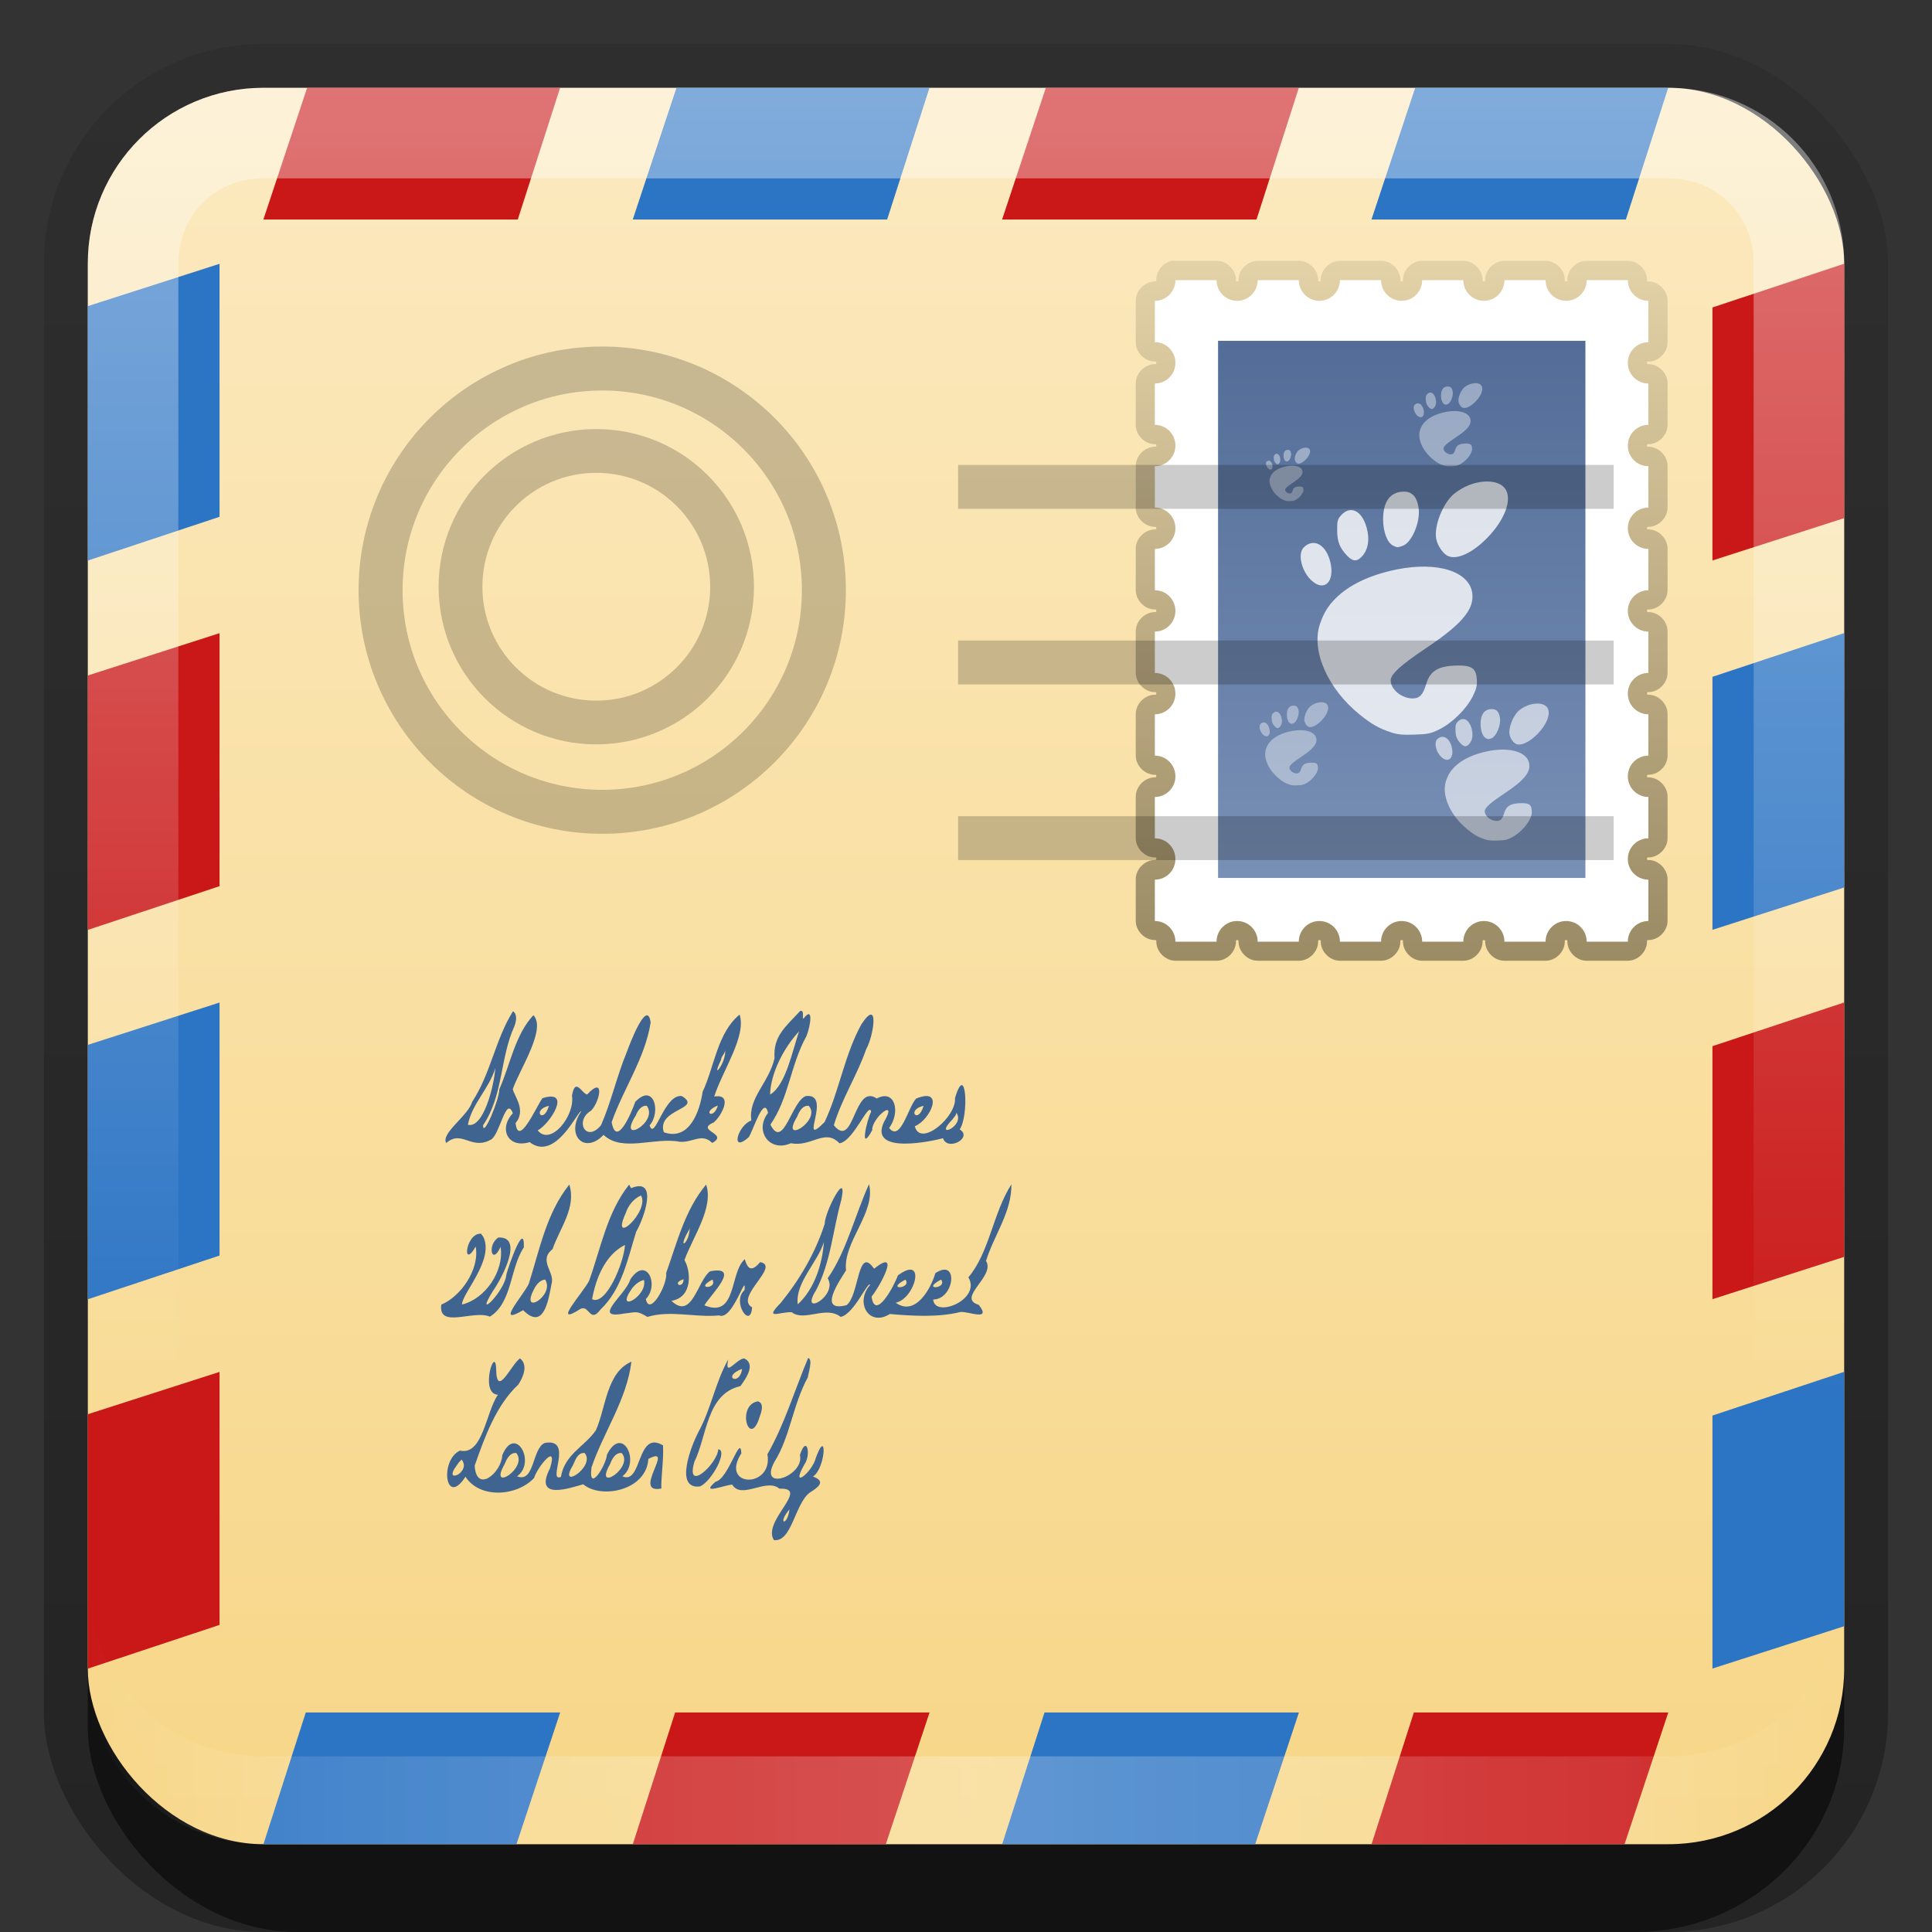 <?xml version="1.0" encoding="UTF-8"?>
<!-- Created with Inkscape (http://www.inkscape.org/) -->
<svg id="svg2" width="22" height="22" version="1.1" xmlns="http://www.w3.org/2000/svg" xmlns:cc="http://creativecommons.org/ns#" xmlns:dc="http://purl.org/dc/elements/1.1/" xmlns:rdf="http://www.w3.org/1999/02/22-rdf-syntax-ns#" xmlns:xlink="http://www.w3.org/1999/xlink">
 <rect width="100%" height="100%" fill="#333333" stroke="none"/>
 <defs id="defs4">
  <linearGradient id="linearGradient3335" x1="11.375" x2="11.375" y1="22" y2="-9.817" gradientUnits="userSpaceOnUse">
   <stop id="stop3330" offset="0"/>
   <stop id="stop3333" stop-opacity="0" offset="1"/>
  </linearGradient>
  <linearGradient id="linearGradient3181" x1="-3.061" x2="-3.061" y1="27.258" y2="7.254" gradientTransform="translate(11.119 -6.258)" gradientUnits="userSpaceOnUse">
   <stop id="stop3189" stop-color="#f7d687" offset="0"/>
   <stop id="stop3191" stop-color="#fbe9bf" offset="1"/>
  </linearGradient>
  <linearGradient id="linearGradient5170" x1="100.54" x2="100.54" y1="62.073" y2="4.896" gradientUnits="userSpaceOnUse">
   <stop id="stop3732" stop-opacity=".6" offset="0"/>
   <stop id="stop3734" stop-opacity="0" offset="1"/>
  </linearGradient>
  <linearGradient id="linearGradient5172" x1="99.195" x2="99.195" y1="18.936" y2="44.972" gradientTransform="matrix(1.226 0 0 1.226 -25.421 -3.494)" gradientUnits="userSpaceOnUse">
   <stop id="stop3742" stop-color="#536d98" offset="0"/>
   <stop id="stop3744" stop-color="#7990b6" offset="1"/>
  </linearGradient>
  <linearGradient id="linearGradient3845" x1="11" x2="21" y1="19.5" y2="19.5" gradientUnits="userSpaceOnUse" spreadMethod="reflect">
   <stop id="stop3833" stop-color="#fff" offset="0"/>
   <stop id="stop3821" stop-color="#fff" stop-opacity=".498" offset=".75"/>
   <stop id="stop3835" stop-color="#fff" stop-opacity="0" offset="1"/>
  </linearGradient>
  <linearGradient id="linearGradient3915" x1="10" x2="10" y1="1" y2="16" gradientUnits="userSpaceOnUse">
   <stop id="stop3825" stop-color="#fff" offset="0"/>
   <stop id="stop3829" stop-color="#fff" stop-opacity="0" offset="1"/>
  </linearGradient>
 </defs>
 <g id="layer1">
  <g id="g3337">
   <rect id="rect3371" x=".5" y=".5" width="21" height="21.5" rx="2.5" ry="2.5" fill="url(#linearGradient3335)" opacity=".3"/>
   <rect id="rect2553" x="1" y="2" width="20" height="20" rx="2.381" ry="2.326" opacity=".5"/>
  </g>
  <rect id="rect3173" x="1" y="1" width="20" height="20" rx="2" ry="2" fill="url(#linearGradient3181)" fill-rule="evenodd"/>
  <g id="g5058" fill-rule="evenodd">
   <path id="path5056" d="m3.498 1h2.88l-0.482 1.5h-2.897l0.498-1.5z" fill="#ca1818"/>
   <path id="path5054" d="m7.704 1h2.88l-0.482 1.5h-2.897l0.498-1.5z" fill="#2c74c4"/>
   <path id="path5052" d="m11.91 1h2.88l-0.482 1.5h-2.897l0.498-1.5z" fill="#ca1818"/>
   <path id="path5318" d="m16.116 1h2.88l-0.482 1.5h-2.897l0.498-1.5z" fill="#2c74c4"/>
  </g>
  <g id="g5064" transform="matrix(0,-1,-1,0,3.5,22)" fill-rule="evenodd">
   <path id="path5066" d="m3.498 1h2.88l-0.482 1.5h-2.897l0.498-1.5z" fill="#ca1818"/>
   <path id="path5068" d="m7.704 1h2.88l-0.482 1.5h-2.897l0.498-1.5z" fill="#2c74c4"/>
   <path id="path5070" d="m11.91 1h2.88l-0.482 1.5h-2.897l0.498-1.5z" fill="#ca1818"/>
   <path id="path5072" d="m16.116 1h2.88l-0.482 1.5h-2.897l0.498-1.5z" fill="#2c74c4"/>
  </g>
  <g id="g5074" transform="matrix(-1 0 0 -1 21.996 22)" fill-rule="evenodd">
   <path id="path5076" d="m3.498 1h2.88l-0.482 1.5h-2.897l0.498-1.5z" fill="#ca1818"/>
   <path id="path5078" d="m7.704 1h2.88l-0.482 1.5h-2.897l0.498-1.5z" fill="#2c74c4"/>
   <path id="path5080" d="m11.91 1h2.88l-0.482 1.5h-2.897l0.498-1.5z" fill="#ca1818"/>
   <path id="path5082" d="m16.116 1h2.88l-0.482 1.5h-2.897l0.498-1.5z" fill="#2c74c4"/>
  </g>
  <g id="g5084" transform="matrix(0 1 1 0 18.5 .004)" fill-rule="evenodd">
   <path id="path5086" d="m3.498 1h2.88l-0.482 1.5h-2.897l0.498-1.5z" fill="#ca1818"/>
   <path id="path5088" d="m7.704 1h2.88l-0.482 1.5h-2.897l0.498-1.5z" fill="#2c74c4"/>
   <path id="path5090" d="m11.91 1h2.88l-0.482 1.5h-2.897l0.498-1.5z" fill="#ca1818"/>
   <path id="path5092" d="m16.116 1h2.88l-0.482 1.5h-2.897l0.498-1.5z" fill="#2c74c4"/>
  </g>
  <path id="rect3050" d="m3 1c-1.108 0-2 0.892-2 2v16c0 1.108 0.892 2 2 2h16c1.108 0 2-0.892 2-2v-16c0-1.108-0.892-2-2-2h-16zm0 1.031h16c0.55 0 0.969 0.419 0.969 0.969v16c0 0.55-0.419 0.969-0.969 0.969h-16c-0.55 0-0.969-0.419-0.969-0.969v-16c0-0.55 0.419-0.969 0.969-0.969z" fill="url(#linearGradient3915)" fill-rule="evenodd" opacity=".4"/>
  <path id="path3235" d="m3 21c-1.108 0-2-0.892-2-2v-1c0 1.108 0.892 2 2 2h16c1.108 0 2-0.892 2-2v1c0 1.108-0.892 2-2 2h-16z" fill="url(#linearGradient3845)" fill-rule="evenodd" opacity=".25"/>
 </g>
 <g id="layer2">
  <path id="path3511" d="m9.113 11.511c-0.172 0.185-0.311 0.291-0.293 0.539-0.063 0.278-0.303 0.454-0.264 0.709-0.156 0.055-0.245 0.381-0.03 0.191 0.052-0.081 0.174-0.485 0.22-0.277-0.16 0.204 0.018 0.454 0.26 0.345 0.235 0.047 0.387-0.174 0.553 0.001 0.161-0.022 0.336-0.484 0.361-0.36-0.052 0.1-0.136 0.483 0.012 0.211-0.005-0.147 0.302-0.38 0.134-0.094-0.181 0.384 0.577 0.212 0.672 0.185 0.052 0.154 0.344-0.006 0.19-0.1 0.107-0.153 0.075-0.786-0.053-0.358 0.018 0.217-0.396 0.566-0.458 0.322 0.183-0.075 0.343-0.451 0.015-0.315-0.092 0.1-0.178 0.498-0.307 0.335 0.133-0.183 0.066-0.447-0.141-0.336-0.265-0.18-0.254 0.59-0.489 0.305 0.089-0.299 0.266-0.57 0.369-0.868 0.083-0.143 0.155-0.6-0.055-0.282-0.193 0.349-0.25 0.754-0.419 1.113-0.313 0.317 0.098-0.33-0.211-0.296-0.161 0.046-0.258 0.624-0.406 0.325 0.212-0.305 0.225-0.673 0.411-1.009 0.048-0.122 0.081-0.353-0.036-0.195-0.016-0.027 0.015-0.094-0.034-0.092zm-3.271 0.004c-0.202 0.32-0.254 0.711-0.464 1.029-0.049 0.166-0.36 0.359-0.297 0.472 0.179-0.156 0.283 0.085 0.508-0.038 0.102-0.051 0.173-0.509 0.251-0.301-0.164 0.173-0.06 0.404 0.191 0.329 0.298 0.229 0.555-0.374 0.588-0.352-0.184 0.271 0.036 0.497 0.254 0.269 0.211 0.202 0.582 0.023 0.865 0.078 0.153 0.014 0.252-0.105 0.372 0.014 0.198-0.107-0.201-0.14 0.016-0.233 0.089-0.07 0.229-0.334 0.007-0.295 0.092-0.292 0.37-0.689 0.289-0.934-0.254 0.209-0.286 0.592-0.421 0.879-0.032 0.221-0.151 0.565-0.442 0.461-0.087-0.269 0.451-0.262 0.205-0.412-0.202-0.026-0.308 0.52-0.367 0.334 0.134-0.154 0.048-0.489-0.163-0.268-0.042 0.12-0.215 0.532-0.269 0.231 0.135-0.383 0.381-0.729 0.444-1.135-0.039-0.277-0.236 0.238-0.272 0.338-0.113 0.272-0.176 0.564-0.293 0.832-0.17 0.206-0.307-0.051-0.112-0.167 0.1-0.104 0.159-0.403-0.046-0.183-0.06-0.008-0.135-0.204-0.173 0.013 0.037 0.23-0.244 0.579-0.39 0.396 0.14-0.074 0.396-0.474 0.054-0.367-0.069 0.095-0.274 0.567-0.306 0.284 0.124-0.148-0.015-0.306-0.032-0.387 0.087-0.243 0.383-0.683 0.235-0.842-0.21 0.225-0.264 0.565-0.388 0.843 0.002 0.113-0.187 0.566-0.185 0.41 0.23-0.338 0.192-0.769 0.357-1.128 0.018-0.053 0.038-0.13-0.016-0.17zm3.271 0.19c-0.089 0.243-0.158 0.649-0.344 0.759 0.007-0.245 0.155-0.531 0.33-0.72l0.014-0.039zm-0.857 0.253c0.021 0.137-0.172 0.373-0.045 0.11 0.002-0.042 0.045-0.068 0.045-0.11zm-2.616 0.205c-0.014 0.204-0.135 0.689-0.312 0.645 0.044-0.237 0.245-0.416 0.312-0.645zm2.534 0.425c-0.043 0.168-0.193 0.08 0 0zm-1.923 0.004c-0.063 0.218-0.201 0.046 0 0zm1.114 0c0.14 0.187-0.344 0.456-0.124 0.108 0.02-0.05 0.06-0.115 0.124-0.108zm1.844 0c0.153 0.165-0.338 0.461-0.131 0.123 0.021-0.055 0.06-0.131 0.131-0.123zm1.308 0c-0.063 0.218-0.201 0.046 0 0zm0.373 0.078c0.109 0.158-0.272 0.31-0.046 0.079 0.016-0.026 0.046-0.046 0.046-0.079zm-0.995 0.816c-0.16 0.353-0.258 0.768-0.47 1.07 0.123 0.201-0.33 0.452-0.134 0.139 0.169-0.319 0.193-0.69 0.29-1.035 0.074-0.364-0.19 0.138-0.19 0.277-0.106 0.328-0.283 0.632-0.501 0.9-0.201 0.204-0.003 0.096 0.126 0.106 0.145 0.111 0.39-0.08 0.557 0.053 0.153-0.032 0.31-0.414 0.336-0.365-0.176 0.195-0.018 0.483 0.223 0.332 0.264 0.022 0.55 0.04 0.804-0.023 0.092-0.01 0.358 0.111 0.21-0.081-0.261-0.079 0.193-0.324 0.082-0.501 0.09-0.292 0.294-0.556 0.289-0.872-0.21 0.329-0.253 0.783-0.49 1.059 0.152 0.254-0.386 0.47-0.4 0.253 0.244-0.003 0.292-0.479 0.024-0.3-0.049 0.172-0.228 0.499-0.451 0.336 0.225-0.047 0.351-0.555 0.024-0.31-0.041 0.118-0.26 0.525-0.299 0.24 0.096-0.117 0.339-0.564 0.028-0.317-0.189-0.275-0.168 0.306-0.313 0.415-0.334 0.086-0.081-0.275-0.006-0.396-0.037-0.323 0.345-0.661 0.261-0.983l-2.76e-4 -1.8e-5zm-3.413 0.004c-0.26 0.324-0.339 0.746-0.461 1.13-0.068 0.139-0.387 0.49-0.064 0.299 0.235 0.237 0.288-0.111 0.324-0.301 0.04-0.133-0.155-0.262 0.011-0.394 0.08-0.234 0.274-0.475 0.191-0.734zm0.682 0c-0.252 0.315-0.323 0.727-0.456 1.095-0.066 0.132-0.436 0.534-0.1 0.321 0.101-0.056 0.108 0.17 0.229 0.007 0.246-0.233 0.31-0.578 0.407-0.886 0.093-0.162 0.255-0.627-0.058-0.497l-0.022-0.041zm0.876 0c-0.24 0.286-0.331 0.661-0.454 1.005 0.018 0.13-0.188 0.503-0.232 0.298 0.159-0.164 0.005-0.5-0.177-0.223-0.048 0.17-0.448 0.457-0.076 0.388 0.144-0.014 0.146-0.039 0.271 0.038 0.263-0.08 0.538 0.009 0.817-0.017 0.156 0.065 0.315-0.514 0.289-0.288-0.15 0.129 0.07 0.454 0.086 0.196-0.205-0.116 0.329-0.472 0.092-0.515-0.094 0.111-0.14 0.087-0.175-0.033-0.175 0.15-0.087 0.678-0.46 0.525 0.068-0.117 0.428-0.459 0.064-0.387-0.143 0.106-0.204 0.561-0.439 0.336 0.249-0.042 0.219-0.347 0.148-0.464 0.093-0.259 0.336-0.598 0.247-0.859zm-0.741 0.123c0.105 0.177-0.355 0.6-0.175 0.204 0.028-0.088 0.09-0.167 0.175-0.204zm0.555 0.365c-0.003 0.189-0.147 0.27-0.017 0.043l0.012-0.021 0.005-0.022zm-2.373 0.071c-0.181-0.017-0.223 0.421-0.064 0.146 0.047 0.268-0.179 0.574-0.392 0.661-0.037 0.28 0.369 0.056 0.553 0.137 0.256-0.157 0.227-0.549 0.387-0.788 0.011-0.316-0.174 0.21-0.199 0.309-0.013 0.189-0.38 0.548-0.151 0.184 0.1-0.143 0.355-0.621 0.06-0.606-0.13 0.083-0.076 0.327 0.026 0.106 0.041 0.277-0.174 0.592-0.44 0.657-0.002-0.125 0.368-0.506 0.244-0.768l-0.025-0.036zm3.901 0.093c-0.018 0.255-0.108 0.537-0.298 0.711-0.031-0.247 0.224-0.471 0.298-0.711zm-2.265 0.034c-0.014 0.211-0.218 0.697-0.375 0.618 0.044-0.237 0.147-0.503 0.375-0.618zm0.667 0.391c-0.002 0.122-0.146 0.044 0 0zm-1.576 0.004c0.117 0.184-0.303 0.432-0.12 0.096 0.025-0.045 0.064-0.092 0.12-0.096zm1.904 0c0.065 0.11-0.214 0.113 0 0zm2.198 0c0.079 0.106-0.238 0.125 0 0zm0.406 0c0.079 0.106-0.238 0.125 0 0zm-3.383 0.004c0.045 0.193-0.348 0.393-0.132 0.091 0.034-0.042 0.079-0.078 0.132-0.091zm1.87 0.887c-0.153 0.365-0.273 0.766-0.464 1.097 0.067 0.394-0.547 0.382-0.297-0.01-0.011-0.231-0.144 0.291-0.294 0.324-0.186 0.158 0.11 0.034 0.19 0.033 0.107 0.175 0.388-0.081 0.537 0.046 0.36-0.014-0.199 0.367-0.063 0.585 0.203 0.029 0.239-0.411 0.407-0.539 0.096-0.061 0.193-0.128 0.039-0.184 0.147-0.099 0.162-0.572 0.032-0.213-0.039 0.162-0.299 0.372-0.131 0.077 0.082-0.116 0.026-0.349-0.05-0.109 0.055 0.238-0.478 0.426-0.291 0.078 0.18-0.285 0.208-0.647 0.381-0.963 0.004-0.047 0.062-0.207 0.002-0.221zm-3.283 0.007c-0.098 0.068-0.264 0.457-0.27 0.128-0.006-0.306-0.195 0.277 0.02 0.285-0.137 0.197-0.172 0.697-0.432 0.636-0.235 0.108-0.167 0.653 0.062 0.298 0.164 0.252 0.582 0.225 0.781 0.015 0.04-0.129 0.276-0.416 0.182-0.112-0.193 0.378 0.237 0.221 0.378 0.183 0.206 0.172 0.72 0.071 0.742-0.289 0.317-0.167-0.197 0.404 0.148 0.337-0.006-0.109 0.028-0.33 0.019-0.491-0.303-0.183-0.235 0.455-0.463 0.352 0.212-0.16 4.002e-4 -0.595-0.175-0.248-0.012 0.13-0.217 0.45-0.176 0.145 0.139-0.405 0.401-0.769 0.454-1.202-0.284 0.122-0.29 0.523-0.404 0.78-0.131 0.19-0.354 0.27-0.399 0.532-0.161 0.066 0.152-0.447-0.183-0.387-0.146 0.059-0.114 0.461-0.316 0.38 0.223-0.159-0.022-0.596-0.169-0.239-0.007 0.193-0.292 0.442-0.314 0.119 0.114-0.328 0.248-0.694 0.496-0.923 0.055-0.082 0.118-0.225 0.019-0.301zm2.556 0c-0.086-0.002-0.231 0.23-0.183 0.011-0.146 0.257-0.195 0.56-0.337 0.821-0.086 0.163-0.282 0.664 0.017 0.625 0.136-0.063 0.319-0.413 0.206-0.423-0.009 0.166-0.378 0.506-0.272 0.143 0.145-0.294 0.137-0.774 0.524-0.862 0.058-0.078 0.181-0.251 0.044-0.315zm-0.026 0.119c-0.025 0.203-0.241 0.091 0 0zm0.179 0.369c-0.252 0.047-0.091 0.559 0.024 0.168 0.018-0.048 0.051-0.148-0.024-0.168zm-2.75 0.589c0.141 0.169-0.327 0.462-0.131 0.123 0.021-0.055 0.06-0.131 0.131-0.123zm0.779 0c0.13 0.156-0.316 0.437-0.133 0.138 0.025-0.056 0.054-0.148 0.133-0.138zm0.421 0c0.147 0.162-0.326 0.466-0.132 0.126 0.021-0.056 0.06-0.134 0.132-0.126zm-0.794 0.015zm1.2 0zm-2.228 0.06c0.117 0.149-0.227 0.291-0.054 0.063l0.024-0.034 0.03-0.029zm3.733 0.566c-0.023 0.198-0.146 0.172 0 0z" fill="#3f6490"/>
  <g id="g6049" transform="matrix(.191 0 0 .192 -2.599 .095)">
   <path id="path6045" transform="matrix(1.226 0 0 1.226 -25.421 -4.72)" d="m88.844 16.062c-0.451 0.08-0.789 0.479-0.781 0.938 0 0.057-0.006 0.062-0.062 0.062-0.251-5.5e-4 -0.482 0.107-0.656 0.281s-0.282 0.405-0.281 0.656v2c-5.5e-4 0.251 0.107 0.482 0.281 0.656s0.405 0.282 0.656 0.281c0.057 0 0.062 0.006 0.062 0.062s-0.006 0.062-0.062 0.062c-0.251-5.5e-4 -0.482 0.107-0.656 0.281s-0.282 0.405-0.281 0.656v2c-5.5e-4 0.251 0.107 0.482 0.281 0.656s0.405 0.282 0.656 0.281c0.057 0 0.062 0.006 0.062 0.062s-0.006 0.062-0.062 0.062c-0.251-5.5e-4 -0.482 0.107-0.656 0.281s-0.282 0.405-0.281 0.656v2c-5.5e-4 0.251 0.107 0.482 0.281 0.656s0.405 0.282 0.656 0.281c0.057 0 0.062 0.006 0.062 0.062s-0.006 0.062-0.062 0.062c-0.251-5.5e-4 -0.482 0.107-0.656 0.281s-0.282 0.405-0.281 0.656v2c-5.5e-4 0.251 0.107 0.482 0.281 0.656s0.405 0.282 0.656 0.281c0.057 0 0.062 0.006 0.062 0.062s-0.006 0.062-0.062 0.062c-0.251-5.5e-4 -0.482 0.107-0.656 0.281s-0.282 0.405-0.281 0.656v2c-5.5e-4 0.251 0.107 0.482 0.281 0.656s0.405 0.282 0.656 0.281c0.057 0 0.062 0.006 0.062 0.062s-0.006 0.062-0.062 0.062c-0.251-5.5e-4 -0.482 0.107-0.656 0.281s-0.282 0.405-0.281 0.656v2c-5.5e-4 0.251 0.107 0.482 0.281 0.656s0.405 0.282 0.656 0.281c0.057 0 0.062 0.006 0.062 0.062s-0.006 0.062-0.062 0.062c-0.251-5.5e-4 -0.482 0.107-0.656 0.281s-0.282 0.405-0.281 0.656v2c-5.5e-4 0.251 0.107 0.482 0.281 0.656s0.405 0.282 0.656 0.281c0.057 0 0.062 0.006 0.062 0.062s-0.006 0.062-0.062 0.062c-0.251-5.5e-4 -0.482 0.107-0.656 0.281s-0.282 0.405-0.281 0.656v2c-5.5e-4 0.251 0.107 0.482 0.281 0.656s0.405 0.282 0.656 0.281c0.057 0 0.062 0.006 0.062 0.062-5.5e-4 0.251 0.107 0.482 0.281 0.656s0.405 0.282 0.656 0.281h2c0.251 5.5e-4 0.482-0.107 0.656-0.281s0.282-0.405 0.281-0.656c0-0.057 0.006-0.062 0.062-0.062s0.062 0.006 0.062 0.062c-5.5e-4 0.251 0.107 0.482 0.281 0.656s0.405 0.282 0.656 0.281h2c0.251 5.5e-4 0.482-0.107 0.656-0.281s0.282-0.405 0.281-0.656c0-0.057 0.006-0.062 0.062-0.062 0.057 0 0.062 0.006 0.062 0.062-5.5e-4 0.251 0.107 0.482 0.281 0.656s0.405 0.282 0.656 0.281h2c0.251 5.5e-4 0.482-0.107 0.656-0.281s0.282-0.405 0.281-0.656c0-0.057 0.006-0.062 0.062-0.062 0.057 0 0.062 0.006 0.062 0.062-5.5e-4 0.251 0.107 0.482 0.281 0.656 0.174 0.174 0.405 0.282 0.656 0.281h2c0.251 5.5e-4 0.482-0.107 0.656-0.281 0.174-0.174 0.282-0.405 0.281-0.656 0-0.057 0.006-0.062 0.062-0.062s0.062 0.006 0.062 0.062c-5.5e-4 0.251 0.107 0.482 0.281 0.656 0.174 0.174 0.405 0.282 0.656 0.281h2c0.251 5.5e-4 0.482-0.107 0.656-0.281 0.174-0.174 0.282-0.405 0.281-0.656 0-0.057 0.006-0.062 0.062-0.062s0.062 0.006 0.062 0.062c-5.5e-4 0.251 0.107 0.482 0.281 0.656 0.174 0.174 0.405 0.282 0.656 0.281h2c0.251 5.5e-4 0.482-0.107 0.656-0.281 0.174-0.174 0.282-0.405 0.281-0.656 0-0.057 0.006-0.062 0.062-0.062 0.251 5.5e-4 0.482-0.107 0.656-0.281 0.174-0.174 0.282-0.405 0.281-0.656v-2c5.5e-4 -0.251-0.107-0.482-0.281-0.656-0.174-0.174-0.405-0.282-0.656-0.281-0.057 0-0.062-0.006-0.062-0.062s0.006-0.062 0.062-0.062c0.251 5.5e-4 0.482-0.107 0.656-0.281 0.174-0.174 0.282-0.405 0.281-0.656v-2c5.5e-4 -0.251-0.107-0.482-0.281-0.656-0.174-0.174-0.405-0.282-0.656-0.281-0.057 0-0.062-0.006-0.062-0.062s0.006-0.062 0.062-0.062c0.251 5.5e-4 0.482-0.107 0.656-0.281 0.174-0.174 0.282-0.405 0.281-0.656v-2c5.5e-4 -0.251-0.107-0.482-0.281-0.656-0.174-0.174-0.405-0.282-0.656-0.281-0.057 0-0.062-0.006-0.062-0.062s0.006-0.062 0.062-0.062c0.251 5.5e-4 0.482-0.107 0.656-0.281 0.174-0.174 0.282-0.405 0.281-0.656v-2c5.5e-4 -0.251-0.107-0.482-0.281-0.656-0.174-0.174-0.405-0.282-0.656-0.281-0.057 0-0.062-0.006-0.062-0.062s0.006-0.062 0.062-0.062c0.251 5.5e-4 0.482-0.107 0.656-0.281 0.174-0.174 0.282-0.405 0.281-0.656v-2c5.5e-4 -0.251-0.107-0.482-0.281-0.656-0.174-0.174-0.405-0.282-0.656-0.281-0.057 0-0.062-0.006-0.062-0.062s0.006-0.062 0.062-0.062c0.251 5.5e-4 0.482-0.107 0.656-0.281 0.174-0.174 0.282-0.405 0.281-0.656v-2c5.5e-4 -0.251-0.107-0.482-0.281-0.656-0.174-0.174-0.405-0.282-0.656-0.281-0.057 0-0.062-0.006-0.062-0.062s0.006-0.062 0.062-0.062c0.251 5.5e-4 0.482-0.107 0.656-0.281 0.174-0.174 0.282-0.405 0.281-0.656v-2c5.5e-4 -0.251-0.107-0.482-0.281-0.656-0.174-0.174-0.405-0.282-0.656-0.281-0.057 0-0.062-0.006-0.062-0.062s0.006-0.062 0.062-0.062c0.251 5.5e-4 0.482-0.107 0.656-0.281 0.174-0.174 0.282-0.405 0.281-0.656v-2c5.5e-4 -0.251-0.107-0.482-0.281-0.656-0.174-0.174-0.405-0.282-0.656-0.281-0.057 0-0.062-0.006-0.062-0.062 5.5e-4 -0.251-0.107-0.482-0.281-0.656-0.174-0.174-0.405-0.282-0.656-0.281h-2c-0.251-5.5e-4 -0.482 0.107-0.656 0.281-0.174 0.174-0.282 0.405-0.281 0.656 0 0.057-0.006 0.062-0.062 0.062s-0.062-0.006-0.062-0.062c5.5e-4 -0.251-0.107-0.482-0.281-0.656-0.174-0.174-0.405-0.282-0.656-0.281h-2c-0.251-5.5e-4 -0.482 0.107-0.656 0.281-0.174 0.174-0.282 0.405-0.281 0.656 0 0.057-0.006 0.062-0.062 0.062s-0.062-0.006-0.062-0.062c5.5e-4 -0.251-0.107-0.482-0.281-0.656-0.174-0.174-0.405-0.282-0.656-0.281h-2c-0.251-5.5e-4 -0.482 0.107-0.656 0.281-0.174 0.174-0.282 0.405-0.281 0.656 0 0.057-0.006 0.062-0.062 0.062-0.057 0-0.062-0.006-0.062-0.062 5.5e-4 -0.251-0.107-0.482-0.281-0.656s-0.405-0.282-0.656-0.281h-2c-0.251-5.5e-4 -0.482 0.107-0.656 0.281s-0.282 0.405-0.281 0.656c0 0.057-0.006 0.062-0.062 0.062s-0.062-0.006-0.062-0.062c5.5e-4 -0.251-0.107-0.482-0.281-0.656s-0.405-0.282-0.656-0.281h-2c-0.251-5.5e-4 -0.482 0.107-0.656 0.281s-0.282 0.405-0.281 0.656c0 0.057-0.006 0.062-0.062 0.062s-0.062-0.006-0.062-0.062c5.5e-4 -0.251-0.107-0.482-0.281-0.656s-0.405-0.282-0.656-0.281h-1.969c-0.011-9.8e-4 -0.02 5.88e-4 -0.031 0-0.044-0.002-0.081-0.004-0.125 0-0.01-3.99e-4 -0.021-3.99e-4 -0.031 0z" fill="url(#linearGradient5170)" opacity=".8"/>
   <path id="path3718" d="m83.684 16.121c0 0.677-0.549 1.226-1.226 1.226v2.452c0.677 0 1.226 0.549 1.226 1.226s-0.549 1.226-1.226 1.226v2.452c0.677 0 1.226 0.549 1.226 1.226s-0.549 1.226-1.226 1.226v2.452c0.677 0 1.226 0.549 1.226 1.226s-0.549 1.226-1.226 1.226v2.452c0.677 0 1.226 0.549 1.226 1.226s-0.549 1.226-1.226 1.226v2.452c0.677 0 1.226 0.549 1.226 1.226s-0.549 1.226-1.226 1.226v2.452c0.677 0 1.226 0.549 1.226 1.226s-0.549 1.226-1.226 1.226v2.452c0.677 0 1.226 0.549 1.226 1.226s-0.549 1.226-1.226 1.226v2.452c0.677 0 1.226 0.549 1.226 1.226h2.452c0-0.677 0.549-1.226 1.226-1.226s1.226 0.549 1.226 1.226h2.452c-2e-6 -0.677 0.549-1.226 1.226-1.226s1.226 0.549 1.226 1.226h2.452c-2e-6 -0.677 0.549-1.226 1.226-1.226s1.226 0.549 1.226 1.226h2.452c0-0.677 0.549-1.226 1.226-1.226 0.677 0 1.226 0.549 1.226 1.226h2.452c0-0.677 0.549-1.226 1.226-1.226s1.226 0.549 1.226 1.226h2.452c0-0.677 0.549-1.226 1.226-1.226v-2.452c-0.677 0-1.226-0.549-1.226-1.226s0.549-1.226 1.226-1.226v-2.452c-0.677 0-1.226-0.549-1.226-1.226s0.549-1.226 1.226-1.226v-2.452c-0.677 1e-6 -1.226-0.549-1.226-1.226s0.549-1.226 1.226-1.226v-2.452c-0.677 1e-6 -1.226-0.549-1.226-1.226s0.549-1.226 1.226-1.226v-2.452c-0.677 0-1.226-0.549-1.226-1.226s0.549-1.226 1.226-1.226v-2.452c-0.677 0-1.226-0.549-1.226-1.226s0.549-1.226 1.226-1.226v-2.452c-0.677 0-1.226-0.549-1.226-1.226s0.549-1.226 1.226-1.226v-2.452c-0.677 0-1.226-0.549-1.226-1.226h-2.452c0 0.677-0.549 1.226-1.226 1.226s-1.226-0.549-1.226-1.226h-2.452c0 0.677-0.549 1.226-1.226 1.226-0.677 0-1.226-0.549-1.226-1.226h-2.452c0 0.677-0.549 1.226-1.226 1.226s-1.226-0.549-1.226-1.226h-2.452c0 0.677-0.549 1.226-1.226 1.226s-1.226-0.549-1.226-1.226h-2.452c0 0.677-0.549 1.226-1.226 1.226s-1.226-0.549-1.226-1.226h-2.452z" fill="#fff"/>
   <rect id="rect3738" x="86.227" y="19.719" width="21.901" height="31.856" fill="url(#linearGradient5172)"/>
   <path id="path3456" d="m96.549 42.944c-0.729-0.24-1.153-0.479-1.869-1.051-1.921-1.537-2.921-3.803-2.377-5.386 0.225-0.654 0.481-1.068 0.945-1.528 0.805-0.798 2.061-1.386 3.63-1.701 2.437-0.489 4.356 0.121 4.506 1.432 0.109 0.952-0.631 1.819-2.763 3.237-1.513 1.007-2.103 1.544-2.103 1.914 0 0.533 0.654 1.067 1.307 1.067 0.412 0 0.623-0.22 0.805-0.836 0.241-0.817 0.734-1.105 1.908-1.115 0.822-0.008 1.078 0.181 1.116 0.822 0.022 0.376-0.024 0.565-0.249 1.014-0.368 0.737-1.231 1.582-1.99 1.95-0.518 0.251-0.678 0.285-1.481 0.311-0.7 0.023-1.008-0.006-1.386-0.13zm-4.716-8.979c-0.621-0.537-0.888-1.609-0.497-1.995 0.596-0.587 1.353-0.155 1.593 0.911 0.253 1.123-0.355 1.725-1.096 1.083zm2.094-1.497c-0.445-0.462-0.593-0.828-0.598-1.474-0.004-0.548-0.004-0.699 0.287-0.986 0.578-0.569 1.304-0.146 1.527 1.046 0.11 0.586-0.014 1.117-0.341 1.457-0.301 0.314-0.543 0.302-0.876-0.043zm5.981 0.002c-0.288-0.149-0.602-0.618-0.676-1.01-0.145-0.76 0.408-2.136 1.073-2.673 1.085-0.876 2.686-0.981 3.095-0.203 0.332 0.633-0.106 1.759-1.078 2.773-0.9 0.939-1.877 1.389-2.413 1.112zm-3.247-0.607c-0.344-0.163-0.592-0.81-0.594-1.547-0.003-1.077 0.43-1.652 1.247-1.652 0.498-4.41e-4 0.788 0.331 0.873 0.999 0.103 0.816-0.417 2.03-0.948 2.212-0.321 0.11-0.321 0.11-0.577-0.011z" fill="#fff" opacity=".8"/>
   <path id="path4494" d="m102.14 49.286c-0.398-0.13-0.63-0.259-1.02-0.569-1.049-0.832-1.595-2.058-1.298-2.915 0.123-0.354 0.263-0.578 0.516-0.827 0.44-0.432 1.125-0.75 1.983-0.921 1.331-0.265 2.379 0.065 2.461 0.775 0.06 0.515-0.344 0.984-1.509 1.752-0.826 0.545-1.148 0.835-1.148 1.036 0 0.288 0.357 0.577 0.714 0.577 0.225 0 0.34-0.119 0.44-0.453 0.132-0.442 0.401-0.598 1.042-0.604 0.449-0.004 0.589 0.098 0.609 0.445 0.012 0.203-0.013 0.306-0.136 0.549-0.201 0.399-0.672 0.856-1.087 1.056-0.283 0.136-0.37 0.154-0.809 0.168-0.382 0.013-0.55-0.003-0.757-0.071zm-2.575-4.859c-0.339-0.291-0.485-0.871-0.271-1.079 0.326-0.318 0.739-0.084 0.87 0.493 0.138 0.608-0.194 0.933-0.599 0.586zm1.143-0.81c-0.243-0.25-0.324-0.448-0.326-0.798-0.002-0.297-0.002-0.378 0.157-0.533 0.316-0.308 0.712-0.079 0.834 0.566 0.06 0.317-0.008 0.605-0.186 0.789-0.165 0.17-0.297 0.163-0.478-0.024zm3.266 8.81e-4c-0.157-0.081-0.329-0.334-0.369-0.546-0.079-0.411 0.223-1.156 0.586-1.447 0.593-0.474 1.467-0.531 1.69-0.11 0.181 0.342-0.058 0.952-0.589 1.501-0.491 0.508-1.025 0.752-1.318 0.602zm-1.773-0.329c-0.188-0.088-0.323-0.438-0.324-0.837-0.002-0.583 0.235-0.894 0.681-0.894 0.272-2.39e-4 0.43 0.179 0.477 0.541 0.057 0.442-0.228 1.098-0.518 1.197-0.175 0.06-0.176 0.06-0.315-0.006z" fill="#fff" opacity=".6"/>
   <path id="path4496" d="m90.489 46.037c-0.241-0.079-0.382-0.157-0.619-0.345-0.636-0.504-0.967-1.248-0.787-1.767 0.074-0.215 0.159-0.351 0.313-0.501 0.267-0.262 0.682-0.455 1.202-0.558 0.807-0.161 1.442 0.04 1.492 0.47 0.036 0.312-0.209 0.597-0.915 1.062-0.501 0.33-0.696 0.507-0.696 0.628 0 0.175 0.217 0.35 0.433 0.35 0.136 0 0.206-0.072 0.267-0.274 0.08-0.268 0.243-0.362 0.632-0.366 0.272-0.002 0.357 0.059 0.369 0.27 0.007 0.123-0.008 0.185-0.082 0.333-0.122 0.242-0.408 0.519-0.659 0.64-0.171 0.082-0.224 0.093-0.49 0.102-0.232 0.008-0.334-0.002-0.459-0.043zm-1.562-2.946c-0.206-0.176-0.294-0.528-0.165-0.655 0.197-0.193 0.448-0.051 0.528 0.299 0.084 0.369-0.117 0.566-0.363 0.356zm0.693-0.491c-0.147-0.152-0.196-0.272-0.198-0.484-0.001-0.18-0.001-0.229 0.095-0.323 0.191-0.187 0.432-0.048 0.506 0.343 0.036 0.192-0.005 0.367-0.113 0.478-0.1 0.103-0.18 0.099-0.29-0.014zm1.98 5.35e-4c-0.095-0.049-0.199-0.203-0.224-0.331-0.048-0.249 0.135-0.701 0.355-0.877 0.359-0.287 0.889-0.322 1.025-0.067 0.11 0.208-0.035 0.577-0.357 0.91-0.298 0.308-0.622 0.456-0.799 0.365zm-1.075-0.199c-0.114-0.054-0.196-0.266-0.197-0.508-0.001-0.353 0.143-0.542 0.413-0.542 0.165-1.45e-4 0.261 0.109 0.289 0.328 0.034 0.268-0.138 0.666-0.314 0.726-0.106 0.036-0.106 0.036-0.191-0.004z" fill="#fff" opacity=".4"/>
   <path id="path4498" d="m99.678 27.112c-0.241-0.079-0.382-0.157-0.619-0.345-0.636-0.504-0.967-1.248-0.787-1.767 0.074-0.215 0.159-0.351 0.313-0.501 0.267-0.262 0.682-0.455 1.202-0.558 0.807-0.161 1.442 0.04 1.492 0.47 0.036 0.312-0.209 0.597-0.915 1.062-0.501 0.33-0.696 0.507-0.696 0.628 0 0.175 0.217 0.35 0.433 0.35 0.136 0 0.206-0.072 0.267-0.274 0.08-0.268 0.243-0.362 0.632-0.366 0.272-0.002 0.357 0.059 0.369 0.27 0.007 0.123-0.008 0.185-0.082 0.333-0.122 0.242-0.408 0.519-0.659 0.64-0.171 0.082-0.224 0.093-0.49 0.102-0.232 0.008-0.334-0.002-0.459-0.043zm-1.562-2.946c-0.206-0.176-0.294-0.528-0.165-0.655 0.197-0.193 0.448-0.051 0.528 0.299 0.084 0.369-0.117 0.566-0.363 0.356zm0.693-0.491c-0.147-0.152-0.196-0.272-0.198-0.484-0.001-0.18-0.001-0.229 0.095-0.323 0.191-0.187 0.432-0.048 0.506 0.343 0.036 0.192-0.005 0.367-0.113 0.478-0.1 0.103-0.18 0.099-0.29-0.014zm1.98 5.34e-4c-0.095-0.049-0.199-0.203-0.224-0.331-0.048-0.249 0.135-0.701 0.355-0.877 0.359-0.287 0.889-0.322 1.025-0.067 0.11 0.208-0.035 0.577-0.357 0.91-0.298 0.308-0.622 0.456-0.799 0.365zm-1.075-0.199c-0.114-0.054-0.196-0.266-0.197-0.508-0.001-0.353 0.143-0.542 0.413-0.542 0.165-1.45e-4 0.261 0.109 0.289 0.328 0.034 0.268-0.138 0.666-0.314 0.726-0.106 0.036-0.106 0.036-0.191-0.004z" fill="#fff" opacity=".4"/>
   <path id="path4500" d="m90.233 29.196c-0.155-0.051-0.245-0.101-0.398-0.222-0.409-0.324-0.622-0.802-0.506-1.136 0.048-0.138 0.102-0.225 0.201-0.322 0.171-0.168 0.439-0.292 0.773-0.359 0.519-0.103 0.927 0.025 0.959 0.302 0.023 0.201-0.134 0.384-0.588 0.683-0.322 0.212-0.448 0.326-0.448 0.404 0 0.112 0.139 0.225 0.278 0.225 0.088 0 0.133-0.046 0.171-0.176 0.051-0.172 0.156-0.233 0.406-0.235 0.175-0.002 0.229 0.038 0.237 0.173 0.005 0.079-0.005 0.119-0.053 0.214-0.078 0.155-0.262 0.334-0.424 0.411-0.11 0.053-0.144 0.06-0.315 0.066-0.149 0.005-0.214-0.001-0.295-0.027zm-1.004-1.894c-0.132-0.113-0.189-0.339-0.106-0.421 0.127-0.124 0.288-0.033 0.339 0.192 0.054 0.237-0.076 0.364-0.233 0.229zm0.446-0.316c-0.095-0.097-0.126-0.175-0.127-0.311-7.63e-4 -0.116-9.05e-4 -0.147 0.061-0.208 0.123-0.12 0.277-0.031 0.325 0.221 0.023 0.124-0.003 0.236-0.073 0.307-0.064 0.066-0.116 0.064-0.186-0.009zm1.273 3.43e-4c-0.061-0.031-0.128-0.13-0.144-0.213-0.031-0.16 0.087-0.451 0.228-0.564 0.231-0.185 0.572-0.207 0.659-0.043 0.071 0.133-0.022 0.371-0.229 0.585-0.192 0.198-0.399 0.293-0.513 0.235zm-0.691-0.128c-0.073-0.034-0.126-0.171-0.126-0.326-6.62e-4 -0.227 0.092-0.348 0.265-0.348 0.106-9.3e-5 0.168 0.07 0.186 0.211 0.022 0.172-0.089 0.428-0.202 0.467-0.068 0.023-0.068 0.023-0.123-0.002z" fill="#fff" opacity=".4"/>
  </g>
  <g id="g5182" transform="translate(-5.286 -1.254)" fill="none" stroke="#000" stroke-linejoin="round">
   <path id="path4514" transform="matrix(.222 0 0 .222 -5.92 -2.442)" d="m92.737 46.92c0 6.279-5.09 11.369-11.369 11.369-6.279 0-11.369-5.09-11.369-11.369 0-6.279 5.09-11.369 11.369-11.369 6.279 0 11.369 5.09 11.369 11.369z" opacity=".2" stroke-width="2.256"/>
   <path id="path5180" transform="matrix(.136 0 0 .136 1.01 1.554)" d="m92.737 46.92c0 6.279-5.09 11.369-11.369 11.369-6.279 0-11.369-5.09-11.369-11.369 0-6.279 5.09-11.369 11.369-11.369 6.279 0 11.369 5.09 11.369 11.369z" opacity=".2" stroke-width="3.663"/>
  </g>
  <path id="path2450" d="m10.91 9.544h7.465" fill="none" opacity=".2" stroke="#000" stroke-width=".5"/>
  <path id="path3224" d="m10.91 7.544h7.465" fill="none" opacity=".2" stroke="#000" stroke-width=".5"/>
  <path id="path3226" d="m10.91 5.544h7.465" fill="none" opacity=".2" stroke="#000" stroke-width=".5"/>
 </g>
</svg>
